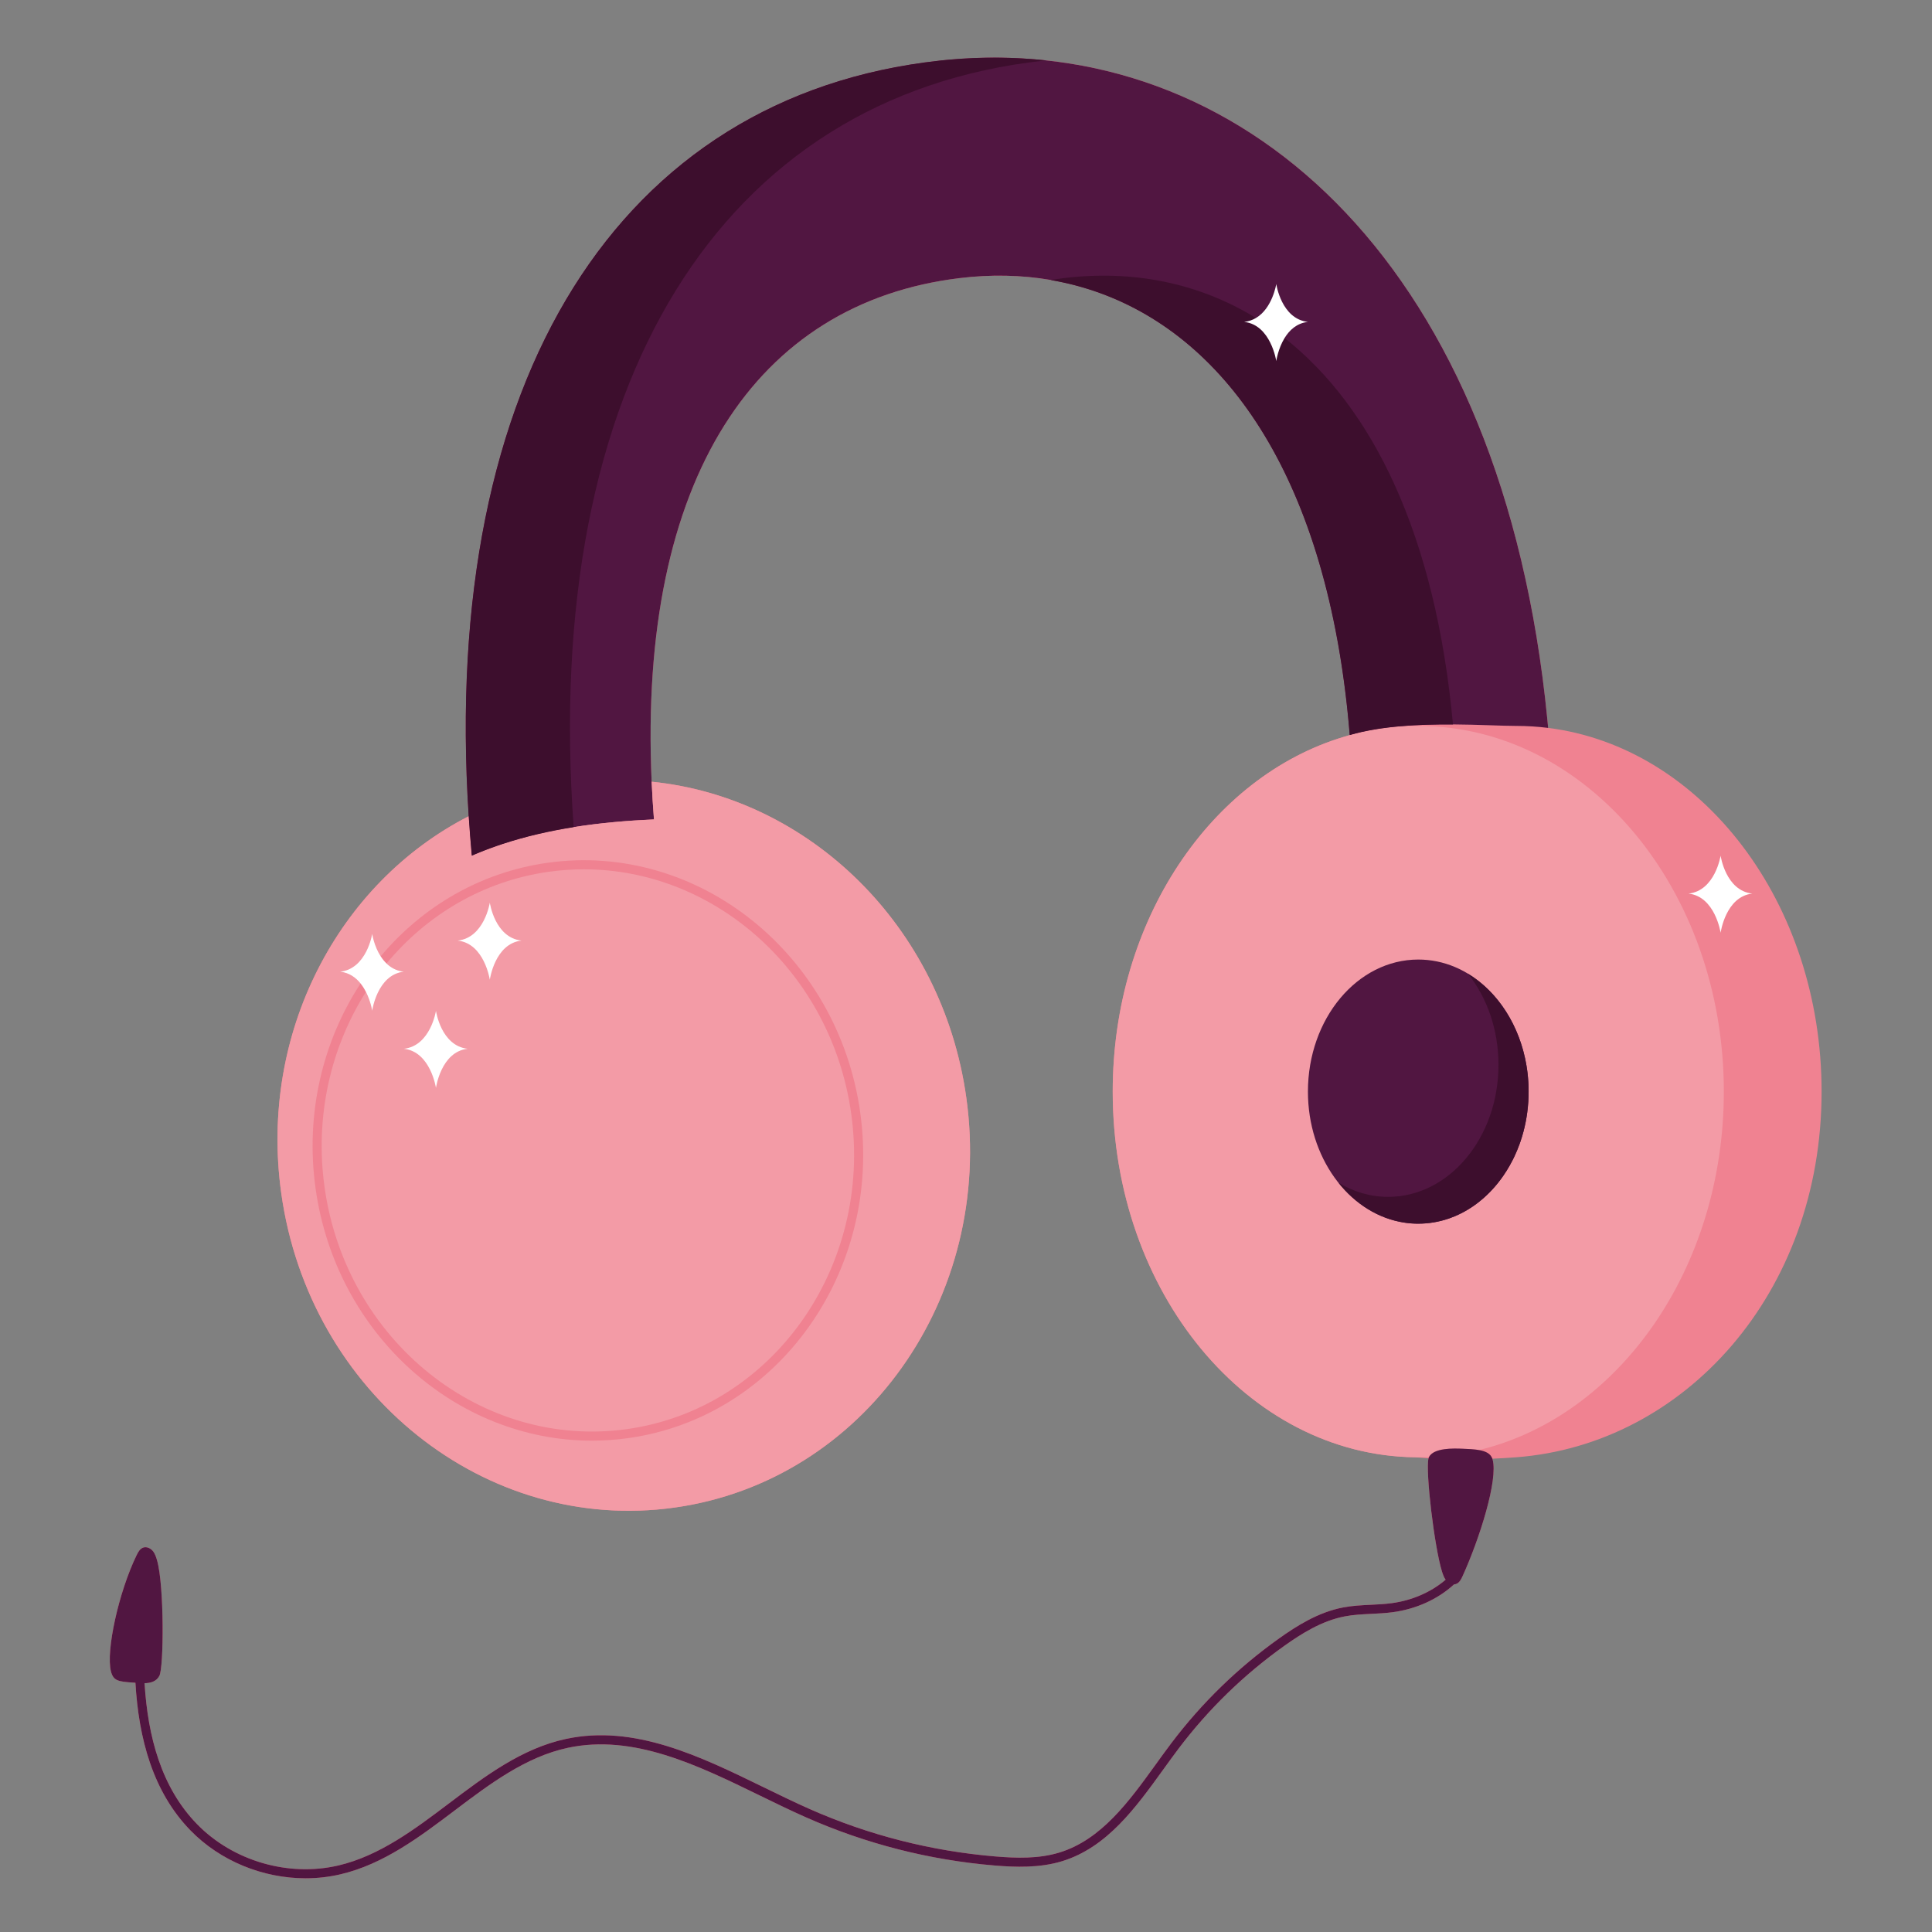<?xml version="1.0" encoding="utf-8"?>
<!-- Generator: Adobe Illustrator 27.5.0, SVG Export Plug-In . SVG Version: 6.00 Build 0)  -->
<svg version="1.1" id="Capa_1" xmlns="http://www.w3.org/2000/svg" xmlns:xlink="http://www.w3.org/1999/xlink" x="0px" y="0px"
	 viewBox="0 0 2122 2122" style="enable-background:new 0 0 2122 2122;" xml:space="preserve">
<rect x="0" y="0" width="2122" height="2122" fill="#808080" stroke="none"/>
<path style="fill:#F08291;" d="M1700.391,799.496c-0.298-3.277-0.603-6.555-0.926-9.833
	c-48.826-496.115-327.401-743.909-639.688-725.39l-0.422,0.025c-0.94,0.057-1.881,0.115-2.822,0.177l-0.886,0.058
	c-0.822,0.055-1.644,0.111-2.466,0.169l-1.255,0.092c-0.725,0.053-1.45,0.107-2.175,0.163c-0.557,0.043-1.115,0.089-1.673,0.134
	c-0.605,0.048-1.209,0.095-1.814,0.146c-1.164,0.097-2.33,0.197-3.495,0.302l-0.287,0.027c-1.145,0.103-2.289,0.21-3.433,0.319
	l-1.15,0.115c-0.845,0.084-1.69,0.166-2.535,0.253c-1.256,0.13-2.514,0.263-3.77,0.402
	c-350.849,38.543-548.065,348.842-516.786,829.839c-142.95,73.175-230.533,237.867-205.878,414.183
	c30.718,219.688,224.048,374.228,431.813,345.176c207.765-29.052,351.289-230.695,320.57-450.382
	c-26.406-188.848-172.973-329.555-345.577-346.884c-14.938-333.537,115.212-525.97,338.098-553.107
	c34.299-4.176,67.993-3.542,100.498,2.053l-0.308,0.048c147.471,25.248,270.556,152.488,314.973,395.924l0.111,0.607
	c0.161,0.885,0.321,1.773,0.479,2.66l0.131,0.737c0.161,0.905,0.321,1.81,0.48,2.719l0.058,0.333
	c0.525,3.007,1.038,6.032,1.54,9.074l0.084,0.508c0.137,0.831,0.272,1.666,0.407,2.5l0.186,1.151c0.12,0.751,0.24,1.502,0.359,2.255
	c0.074,0.469,0.148,0.939,0.221,1.409c0.113,0.722,0.226,1.444,0.338,2.168c0.071,0.462,0.141,0.926,0.212,1.388
	c0.112,0.737,0.225,1.473,0.337,2.212l0.142,0.958c0.211,1.41,0.419,2.824,0.625,4.241c0.089,0.614,0.178,1.228,0.266,1.843
	c0.09,0.628,0.179,1.259,0.268,1.89c0.083,0.589,0.167,1.179,0.249,1.77c0.089,0.642,0.179,1.283,0.267,1.926
	c0.086,0.626,0.172,1.254,0.257,1.882c0.081,0.597,0.162,1.194,0.242,1.793c0.096,0.716,0.191,1.435,0.286,2.153
	c0.071,0.537,0.142,1.073,0.213,1.61c0.111,0.851,0.22,1.704,0.33,2.558c0.107,0.838,0.214,1.678,0.319,2.52
	c0.097,0.776,0.195,1.554,0.291,2.332c0.059,0.481,0.118,0.963,0.177,1.446c0.099,0.813,0.199,1.627,0.296,2.443
	c0.059,0.493,0.118,0.987,0.176,1.481c0.094,0.798,0.188,1.595,0.281,2.396c0.059,0.516,0.119,1.032,0.179,1.548
	c0.091,0.794,0.181,1.59,0.271,2.386c0.056,0.495,0.112,0.989,0.167,1.485c0.14,1.258,0.278,2.517,0.414,3.781l0.058,0.544
	c0.121,1.133,0.241,2.268,0.36,3.407l0.124,1.208c0.093,0.9,0.185,1.801,0.276,2.705c0.049,0.494,0.099,0.989,0.148,1.485
	c0.079,0.792,0.156,1.583,0.233,2.377c0.055,0.568,0.11,1.136,0.165,1.705c0.075,0.792,0.15,1.586,0.224,2.38
	c0.048,0.51,0.096,1.021,0.143,1.533c0.12,1.301,0.238,2.603,0.354,3.909c0.248,2.797,0.479,5.593,0.701,8.388
	c-2.165,0.63-4.299,1.292-6.399,1.987c-145.857,43.67-253.89,201.565-253.89,389.66c0,220.52,148.494,399.531,332.339,401.628
	c4.735,0.448,9.568,0.833,14.503,1.154c-3.48,14.504,6.502,97.609,14.737,124.108c1.001,3.22,2.109,6.509,4.056,9.228
	c-16.013,13.729-36.981,22.842-59.595,25.814c-7.381,0.97-15.062,1.345-22.487,1.71c-10.051,0.492-20.443,0.999-30.653,2.963
	c-27.096,5.208-50.675,20.097-70.163,33.973c-45.111,32.112-84.911,70.792-118.297,114.957c-5.756,7.615-11.437,15.483-17.15,23.396
	c-29.367,40.667-59.732,82.723-105.91,96.843c-22.946,7.006-47.328,6.197-70.263,4.292c-70.572-5.885-139.201-23.411-203.973-52.088
	c-16.763-7.42-33.963-15.81-50.599-23.922c-69.759-34.022-141.89-69.213-217.159-53.052
	c-48.521,10.412-89.021,41.018-128.185,70.621c-37.552,28.38-76.383,57.724-121.622,68.331
	c-54.97,12.896-115.949-4.921-155.332-45.389c-39.251-40.324-53.995-96.047-57.624-154.788c6.531-0.147,12.769-1.721,16.215-7.94
	c4.999-9.022,5.454-98.972-2.415-126.742c-1.076-3.797-2.291-7.692-4.856-10.691c-2.565-2.999-6.838-4.888-10.544-3.533
	c-3.519,1.287-5.491,4.94-7.128,8.311c-19.686,40.516-33.895,105.079-28.193,127.564c2.612,10.302,7.667,11.298,24.915,12.414
	c0.646,0.041,1.307,0.091,1.98,0.143c3.632,61.171,18.969,119.552,60.498,162.22c32.753,33.652,79.574,52.536,126.375,52.536
	c12.896-0.005,25.793-1.437,38.39-4.39c47.293-11.089,86.979-41.081,125.357-70.09c38.299-28.945,77.902-58.875,124.265-68.823
	c71.9-15.411,142.458,18.991,210.691,52.263c16.716,8.155,34.003,16.584,50.933,24.077c65.793,29.13,135.498,46.928,207.184,52.906
	c22.777,1.905,49.383,2.831,74.009-4.692c49.386-15.099,80.75-58.533,111.079-100.54c5.671-7.854,11.308-15.664,17.023-23.226
	c32.769-43.352,71.839-81.32,116.124-112.843c18.614-13.252,41.04-27.454,66.26-32.297c9.518-1.832,19.106-2.304,29.255-2.801
	c7.627-0.37,15.513-0.76,23.301-1.784c25.84-3.397,49.76-14.242,67.561-30.595c0.825-0.034,1.642-0.195,2.43-0.506
	c3.485-1.375,5.365-5.077,6.917-8.486c18.66-41,39.246-105.926,32.98-128.26l-0.241-0.763c8.434-0.377,17.094-0.895,25.993-1.563
	c184.642-13.87,335.603-179.824,335.603-401.648C2000.737,991.38,1869.168,820.585,1700.391,799.496z"/>
<path style="fill:#511641;" d="M1699.465,789.663c-48.826-496.115-327.401-743.909-639.688-725.39l-0.422,0.025
	c-0.94,0.057-1.881,0.115-2.822,0.177l-0.886,0.058c-0.822,0.055-1.644,0.111-2.466,0.169l-1.255,0.092
	c-0.725,0.053-1.45,0.107-2.175,0.163c-0.557,0.043-1.115,0.089-1.673,0.134c-0.605,0.048-1.209,0.095-1.814,0.146
	c-1.164,0.097-2.33,0.197-3.495,0.302l-0.287,0.027c-1.145,0.103-2.289,0.21-3.433,0.319l-1.15,0.115
	c-0.845,0.084-1.69,0.166-2.535,0.253c-1.256,0.13-2.514,0.263-3.77,0.402c-350.849,38.543-548.065,348.842-516.786,829.839
	c0.93,14.294,2.058,28.737,3.393,43.331c1.05-0.457,2.103-0.907,3.157-1.353l1.053-0.442c0.7-0.293,1.401-0.588,2.103-0.878
	l1.222-0.5c0.68-0.278,1.359-0.555,2.041-0.829l1.139-0.456c0.698-0.277,1.398-0.555,2.098-0.829l1.144-0.446
	c0.754-0.293,1.51-0.583,2.267-0.871l0.891-0.34c0.894-0.338,1.79-0.672,2.686-1.004l0.544-0.202
	c4.494-1.654,9.018-3.229,13.569-4.725l0.083-0.027c25.291-8.312,51.411-14.24,77.874-18.442l0-0.01
	c29.203-4.637,58.824-7.168,88.21-8.461c-1.092-14.04-1.94-27.848-2.548-41.422c-14.938-333.537,115.212-525.97,338.098-553.107
	c34.299-4.176,67.993-3.542,100.498,2.053l-0.308,0.048c147.471,25.248,270.556,152.488,314.973,395.924l0.111,0.607
	c0.161,0.885,0.321,1.773,0.479,2.66l0.131,0.737c0.161,0.905,0.321,1.81,0.48,2.719l0.058,0.333
	c0.525,3.007,1.038,6.032,1.54,9.074l0.084,0.508c0.137,0.831,0.272,1.666,0.407,2.5l0.186,1.151c0.12,0.751,0.24,1.502,0.359,2.255
	c0.074,0.469,0.148,0.939,0.221,1.409c0.113,0.722,0.226,1.444,0.338,2.168c0.071,0.462,0.141,0.926,0.212,1.388
	c0.112,0.737,0.225,1.473,0.337,2.212l0.142,0.958c0.211,1.41,0.419,2.824,0.625,4.241c0.089,0.614,0.178,1.228,0.266,1.843
	c0.09,0.628,0.179,1.259,0.268,1.89c0.083,0.589,0.167,1.179,0.249,1.77c0.089,0.642,0.179,1.283,0.267,1.926
	c0.086,0.626,0.172,1.254,0.257,1.882c0.081,0.597,0.162,1.194,0.242,1.793c0.096,0.716,0.191,1.435,0.286,2.153
	c0.071,0.537,0.142,1.073,0.213,1.61c0.111,0.851,0.22,1.704,0.33,2.558c0.107,0.838,0.214,1.678,0.319,2.52
	c0.097,0.776,0.195,1.554,0.291,2.332c0.059,0.481,0.118,0.963,0.177,1.446c0.099,0.813,0.199,1.627,0.296,2.443
	c0.059,0.493,0.118,0.987,0.176,1.481c0.094,0.798,0.188,1.595,0.281,2.396c0.059,0.516,0.119,1.032,0.179,1.548
	c0.091,0.794,0.181,1.59,0.271,2.386c0.056,0.495,0.112,0.989,0.167,1.485c0.14,1.258,0.278,2.517,0.414,3.781l0.058,0.544
	c0.121,1.133,0.241,2.268,0.36,3.407l0.124,1.208c0.093,0.9,0.185,1.801,0.276,2.705c0.049,0.494,0.099,0.989,0.148,1.485
	c0.079,0.792,0.156,1.583,0.233,2.377c0.055,0.568,0.11,1.136,0.165,1.705c0.075,0.792,0.15,1.586,0.224,2.38
	c0.048,0.51,0.096,1.021,0.143,1.533c0.12,1.301,0.238,2.603,0.354,3.909c0.248,2.797,0.479,5.593,0.701,8.388
	c34.411-10.006,76.641-11.905,113.41-11.659c28.387,0.189,53.519,1.657,69.283,1.657c11.908,0,23.67,0.744,35.257,2.191
	C1700.093,796.219,1699.788,792.942,1699.465,789.663z"/>
<path style="fill:#F39BA6;" d="M1569.464,1600.36l0.016-0.032c5.348-10.254,27.039-9.535,36.674-9.155
	c6.911,0.272,13.151,0.572,18.336,1.487c153.377-37.036,268.868-199.229,268.868-393.705c0-221.824-150.255-401.649-335.603-401.649
	c-28.185,0-55.557,4.158-81.713,11.989c-145.857,43.67-253.89,201.565-253.89,389.66c0,220.52,148.494,399.531,332.339,401.628
	c1.087,0.012,2.174,0.021,3.264,0.021C1561.674,1600.602,1565.577,1600.52,1569.464,1600.36z"/>
<path style="fill:#F39BA6;" d="M630.073,908.471l0,0.01c-26.462,4.202-52.582,10.13-77.874,18.442l-0.083,0.027
	c-4.55,1.496-9.075,3.071-13.569,4.725l-0.544,0.202c-0.896,0.332-1.792,0.667-2.686,1.004l-0.891,0.34
	c-0.756,0.287-1.512,0.577-2.267,0.871l-1.144,0.446c-0.701,0.274-1.4,0.552-2.098,0.829l-1.139,0.456
	c-0.682,0.274-1.362,0.551-2.041,0.829l-1.222,0.5c-0.702,0.29-1.403,0.584-2.103,0.878l-1.053,0.442
	c-1.054,0.446-2.106,0.896-3.157,1.353c-1.335-14.593-2.464-29.037-3.393-43.331c-142.95,73.175-230.533,237.867-205.878,414.183
	c30.718,219.688,224.048,374.228,431.813,345.176c207.765-29.052,351.289-230.695,320.57-450.382
	c-26.406-188.848-172.973-329.555-345.577-346.884c0.608,13.574,1.456,27.382,2.548,41.422
	C688.896,901.302,659.276,903.833,630.073,908.471z"/>
<path style="fill:#F08291;" d="M944.803,1221.764c24.363,174.227-89.99,334.733-254.911,357.797
	c-13.369,1.871-26.674,2.777-39.836,2.782c-149.21,0.005-281.054-116.828-303.442-276.935
	c-11.542-82.537,8.049-161.994,49.398-225.219c-5.246-6.536-12.504-11.843-22.459-12.933c29.312-3.204,35.25-41.659,35.25-41.659
	s1.877,13.201,9.328,24.78c45.668-54.452,109.447-92.425,183.393-102.766C766.442,924.522,920.44,1047.537,944.803,1221.764z"/>
<path style="fill:#F39BA6;" d="M408.804,1110.251c0,0-1.535-10.281-6.893-20.812c-38.394,60.643-56.381,136.176-45.417,214.585
	c23.6,168.779,172.558,287.902,332.014,265.656c159.473-22.299,270.014-177.754,246.414-346.533
	c-21.69-155.118-149.254-268.336-293.564-268.336c-12.709,0-25.544,0.877-38.45,2.68c-72.073,10.078-134.15,47.354-178.368,100.764
	c4.821,4.627,11.044,8.126,19.043,9.001C414.271,1070.461,408.804,1110.251,408.804,1110.251z"/>
<path style="fill:#3D0E2D;" d="M521.358,938.472l1.053-0.442c0.7-0.293,1.401-0.588,2.103-0.878l1.222-0.5
	c0.68-0.278,1.359-0.555,2.041-0.829l1.139-0.456c0.698-0.277,1.398-0.555,2.098-0.829l1.144-0.446
	c0.754-0.293,1.51-0.583,2.267-0.871l0.891-0.34c0.894-0.338,1.79-0.672,2.686-1.004l0.544-0.202
	c4.494-1.654,9.018-3.229,13.569-4.725l0.083-0.027c25.291-8.312,51.411-14.24,77.874-18.442l0-0.01
	c-35.347-487.802,162.182-802.953,515.928-841.815c1.027-0.113,2.051-0.19,3.078-0.297c-34.845-3.751-70.378-4.046-106.31-0.819
	l-0.287,0.027c-1.145,0.103-2.289,0.21-3.433,0.319l-1.15,0.115c-0.845,0.084-1.69,0.166-2.535,0.253
	c-1.256,0.13-2.514,0.263-3.77,0.402c-350.849,38.543-548.065,348.842-516.786,829.839c0.93,14.294,2.058,28.737,3.393,43.331
	C519.251,939.368,520.304,938.918,521.358,938.472z"/>
<path style="fill:#3D0E2D;" d="M1595.851,795.648c-19.204-209.568-89.175-348.874-184.931-424.397
	c-7.291,11.882-9.135,25.306-9.135,25.306s-5.938-39.79-35.25-42.994c4.949-0.541,9.231-2.089,12.932-4.285
	c-63.361-38.911-135.828-52.978-211.226-43.797c-4.701,0.572-9.296,1.329-13.909,2.053l-0.308,0.048
	c147.471,25.248,270.556,152.488,314.973,395.924l0.111,0.607c0.161,0.885,0.321,1.773,0.479,2.66l0.131,0.737
	c0.161,0.905,0.321,1.81,0.48,2.719l0.058,0.333c0.525,3.007,1.038,6.032,1.54,9.074l0.084,0.508c0.137,0.831,0.272,1.666,0.407,2.5
	l0.186,1.151c0.12,0.751,0.24,1.502,0.359,2.255c0.074,0.469,0.148,0.939,0.221,1.409c0.113,0.722,0.226,1.444,0.338,2.168
	c0.071,0.462,0.141,0.926,0.212,1.388c0.112,0.737,0.225,1.473,0.337,2.212l0.142,0.958c0.211,1.41,0.419,2.824,0.625,4.241
	c0.089,0.614,0.178,1.228,0.266,1.843c0.09,0.628,0.179,1.259,0.268,1.89c0.083,0.589,0.167,1.179,0.249,1.77
	c0.089,0.642,0.179,1.283,0.267,1.926c0.086,0.626,0.172,1.254,0.257,1.882c0.081,0.597,0.162,1.194,0.242,1.793
	c0.096,0.716,0.191,1.435,0.286,2.153c0.071,0.537,0.142,1.073,0.213,1.61c0.111,0.851,0.22,1.704,0.33,2.558
	c0.107,0.838,0.214,1.678,0.319,2.52c0.097,0.776,0.195,1.554,0.291,2.332c0.059,0.481,0.118,0.963,0.177,1.446
	c0.099,0.813,0.199,1.627,0.296,2.443c0.059,0.493,0.118,0.987,0.176,1.481c0.094,0.798,0.188,1.595,0.281,2.396
	c0.059,0.516,0.119,1.032,0.179,1.548c0.091,0.794,0.181,1.59,0.271,2.386c0.056,0.495,0.112,0.989,0.167,1.485
	c0.14,1.258,0.278,2.517,0.414,3.781l0.058,0.544c0.121,1.133,0.241,2.268,0.36,3.407l0.124,1.208
	c0.093,0.9,0.185,1.801,0.276,2.705c0.049,0.494,0.099,0.989,0.148,1.485c0.079,0.792,0.156,1.583,0.233,2.377
	c0.055,0.568,0.11,1.136,0.165,1.705c0.075,0.792,0.15,1.586,0.224,2.38c0.048,0.51,0.096,1.021,0.143,1.533
	c0.12,1.301,0.238,2.603,0.354,3.909c0.248,2.797,0.479,5.593,0.701,8.388C1516.852,797.302,1559.082,795.403,1595.851,795.648z"/>
<path style="fill:#511641;" d="M1624.49,1592.659c-5.185-0.916-11.425-1.215-18.336-1.487c-9.635-0.38-31.326-1.098-36.674,9.155
	l-0.016,0.032c-0.177,0.35-0.333,0.81-0.47,1.375c-3.48,14.504,6.502,97.609,14.737,124.108c1.001,3.22,2.109,6.509,4.056,9.228
	c-16.013,13.729-36.981,22.842-59.595,25.814c-7.381,0.97-15.062,1.345-22.487,1.71c-10.051,0.492-20.443,0.999-30.653,2.963
	c-27.096,5.208-50.675,20.097-70.163,33.973c-45.111,32.112-84.911,70.792-118.297,114.957c-5.756,7.615-11.437,15.483-17.15,23.396
	c-29.367,40.667-59.732,82.723-105.91,96.843c-22.946,7.006-47.328,6.197-70.263,4.292c-70.572-5.885-139.201-23.411-203.973-52.088
	c-16.763-7.42-33.963-15.81-50.599-23.922c-69.759-34.022-141.89-69.213-217.159-53.052
	c-48.521,10.412-89.021,41.018-128.185,70.621c-37.552,28.38-76.383,57.724-121.622,68.331
	c-54.97,12.896-115.949-4.921-155.332-45.389c-39.251-40.324-53.995-96.047-57.624-154.788c6.531-0.147,12.769-1.721,16.215-7.94
	c4.999-9.022,5.454-98.972-2.415-126.742c-1.076-3.797-2.291-7.692-4.856-10.691c-2.565-2.999-6.838-4.888-10.544-3.533
	c-3.519,1.287-5.491,4.94-7.128,8.311c-19.686,40.516-33.895,105.079-28.193,127.564c2.612,10.302,7.667,11.298,24.915,12.414
	c0.646,0.041,1.307,0.091,1.98,0.143c3.632,61.171,18.969,119.552,60.498,162.22c32.753,33.652,79.574,52.536,126.375,52.536
	c12.896-0.005,25.793-1.437,38.39-4.39c47.293-11.089,86.979-41.081,125.357-70.09c38.299-28.945,77.902-58.875,124.265-68.823
	c71.9-15.411,142.458,18.991,210.691,52.263c16.716,8.155,34.003,16.584,50.933,24.077c65.793,29.13,135.498,46.928,207.184,52.906
	c22.777,1.905,49.383,2.831,74.009-4.692c49.386-15.099,80.75-58.533,111.079-100.54c5.671-7.854,11.308-15.664,17.023-23.226
	c32.769-43.352,71.839-81.32,116.124-112.843c18.614-13.252,41.04-27.454,66.26-32.297c9.518-1.832,19.106-2.304,29.255-2.801
	c7.627-0.37,15.513-0.76,23.301-1.784c25.84-3.397,49.76-14.242,67.561-30.595c0.825-0.034,1.642-0.195,2.43-0.506
	c3.485-1.375,5.365-5.077,6.917-8.486c18.66-41,39.246-105.926,32.98-128.26l-0.241-0.763
	C1637.195,1596.56,1631.931,1593.973,1624.49,1592.659z"/>
<path style="fill:#FFFFFF;" d="M478.833,1194.904c0,0,5.468-39.789,34.78-42.995c-29.311-3.204-34.78-41.659-34.78-41.659
	s-5.938,38.455-35.25,41.659C472.895,1155.115,478.833,1194.904,478.833,1194.904z"/>
<path style="fill:#FFFFFF;" d="M1436.564,353.563c-29.311-3.204-34.779-41.66-34.779-41.66s-4.104,26.565-22.318,37.375
	c-3.7,2.196-7.982,3.744-12.932,4.285c29.312,3.204,35.25,42.994,35.25,42.994s1.845-13.424,9.135-25.306
	C1416.181,362.677,1424.277,354.906,1436.564,353.563z"/>
<path style="fill:#FFFFFF;" d="M408.804,1110.251c0,0,5.467-39.79,34.78-42.995c-7.999-0.875-14.222-4.374-19.043-9.001
	c-2.494-2.394-4.614-5.089-6.409-7.879c-7.451-11.578-9.328-24.78-9.328-24.78s-5.938,38.455-35.25,41.659
	c9.955,1.089,17.213,6.397,22.459,12.933c2.349,2.928,4.296,6.1,5.899,9.251C407.269,1099.969,408.804,1110.251,408.804,1110.251z"
	/>
<path style="fill:#FFFFFF;" d="M537.983,1076.088c0,0,5.468-39.791,34.78-42.995c-29.312-3.204-34.78-41.659-34.78-41.659
	s-5.938,38.455-35.25,41.659C532.044,1036.297,537.983,1076.088,537.983,1076.088z"/>
<path style="fill:#FFFFFF;" d="M1889.824,939.825c0,0-5.938,38.454-35.25,41.659c29.312,3.204,35.25,42.995,35.25,42.995
	s5.469-39.79,34.78-42.995C1895.293,978.279,1889.824,939.825,1889.824,939.825z"/>
<path style="fill:#511641;" d="M1678.927,1196.565l-0.009-0.582c-0.011-0.678-0.026-1.355-0.045-2.031l-0.01-0.383
	c-0.024-0.792-0.054-1.582-0.088-2.371l-0.023-0.468c-0.031-0.666-0.066-1.33-0.105-1.993l-0.028-0.486
	c-0.098-1.606-0.218-3.206-0.36-4.798l-0.036-0.401c-0.071-0.778-0.146-1.555-0.227-2.329l-0.005-0.049
	c-0.087-0.83-0.181-1.656-0.28-2.482l-0.022-0.181c-0.094-0.776-0.193-1.551-0.297-2.324l-0.021-0.157
	c-0.225-1.653-0.472-3.297-0.743-4.931l-0.017-0.107c-0.107-0.644-0.219-1.286-0.333-1.927l-0.068-0.376
	c-0.096-0.529-0.194-1.058-0.294-1.585l-0.073-0.379c-0.253-1.315-0.522-2.624-0.805-3.925l-0.009-0.042
	c-13.58-62.335-60.936-108.346-117.275-108.346c-66.932,0-121.191,64.937-121.191,145.041c0,71.984,43.818,131.716,101.272,143.086
	l0.031,0.006l1.253,0.24l0.335,0.06l0.991,0.176l1.321,0.218l0.12,0.02c0.461,0.073,0.923,0.142,1.386,0.207l0.196,0.029
	c0.451,0.064,0.903,0.123,1.356,0.181l0.213,0.027l1.259,0.149l0.349,0.039l1.156,0.118l0.427,0.042l1.131,0.098l0.446,0.038
	l1.087,0.076l0.507,0.035l1.067,0.058l0.51,0.026l1.075,0.043l0.521,0.019l1.253,0.029l0.326,0.007
	c0.533,0.008,1.067,0.013,1.602,0.013c11.504,0,22.633-1.918,33.177-5.502c0.479-0.163,0.957-0.329,1.434-0.499
	c1.907-0.679,3.795-1.413,5.661-2.2c2.334-0.984,4.634-2.051,6.9-3.197c0.906-0.459,1.807-0.93,2.702-1.414l1.338-0.736
	c1.333-0.745,2.654-1.518,3.96-2.32c1.307-0.8,2.599-1.628,3.877-2.484c0.852-0.571,1.698-1.153,2.538-1.746
	c0.839-0.594,1.672-1.199,2.499-1.817c0.826-0.618,1.645-1.246,2.458-1.887c1.219-0.96,2.423-1.946,3.611-2.957
	c0.792-0.674,1.577-1.359,2.354-2.055c1.167-1.045,2.317-2.113,3.45-3.206c1.134-1.093,2.25-2.209,3.35-3.349
	c0.733-0.76,1.458-1.53,2.176-2.311c0.717-0.78,1.427-1.571,2.128-2.371c0.701-0.8,1.395-1.611,2.08-2.431
	c0.686-0.82,1.363-1.65,2.032-2.49c1.003-1.259,1.988-2.54,2.953-3.842c0.965-1.302,1.911-2.625,2.837-3.968
	c2.47-3.582,4.799-7.308,6.977-11.165c1.089-1.929,2.14-3.892,3.152-5.886c0.253-0.498,0.504-0.999,0.752-1.501
	c0.496-1.005,0.983-2.017,1.459-3.037c1.906-4.079,3.651-8.282,5.228-12.592c0.394-1.078,0.777-2.162,1.15-3.253
	c4.644-13.603,7.611-28.239,8.595-43.538l0.015-0.229c0.23-3.65,0.347-7.337,0.347-11.058
	C1678.945,1198.156,1678.938,1197.359,1678.927,1196.565z"/>
<path style="fill:#3D0E2D;" d="M1612.373,1069.488c20.729,26.028,33.481,61.237,33.481,100.032
	c0,80.104-54.259,145.041-121.19,145.041c-19.656,0-38.203-5.636-54.618-15.576c18.606,23.361,43.643,39.321,71.722,43.756
	l0.12,0.02c0.461,0.073,0.923,0.142,1.386,0.207l0.196,0.029c0.451,0.064,0.903,0.123,1.356,0.181l0.213,0.027l1.259,0.149
	l0.349,0.039l1.156,0.118l0.427,0.042l1.131,0.098l0.446,0.038l1.087,0.076l0.507,0.035l1.067,0.058l0.51,0.026l1.075,0.043
	l0.521,0.019l1.253,0.029l0.326,0.007c0.533,0.008,1.067,0.013,1.602,0.013c11.504,0,22.633-1.918,33.177-5.502
	c0.479-0.163,0.957-0.329,1.434-0.499c1.907-0.679,3.795-1.413,5.661-2.2c2.334-0.984,4.634-2.051,6.9-3.197
	c0.906-0.459,1.807-0.93,2.702-1.414l1.338-0.736c1.333-0.745,2.654-1.518,3.96-2.32c1.307-0.8,2.599-1.628,3.877-2.484
	c0.852-0.571,1.698-1.153,2.538-1.746c0.839-0.594,1.672-1.199,2.499-1.817c0.826-0.618,1.645-1.246,2.458-1.887
	c1.219-0.96,2.423-1.946,3.611-2.957c0.792-0.674,1.577-1.359,2.354-2.055c1.167-1.045,2.317-2.113,3.45-3.206
	c1.134-1.093,2.25-2.209,3.35-3.349c0.733-0.76,1.458-1.53,2.176-2.311c0.717-0.78,1.427-1.571,2.128-2.371
	c0.701-0.8,1.395-1.611,2.08-2.431c0.686-0.82,1.363-1.65,2.032-2.49c1.003-1.259,1.988-2.54,2.953-3.842
	c0.965-1.302,1.911-2.625,2.837-3.968c2.47-3.582,4.799-7.308,6.977-11.165c1.089-1.929,2.14-3.892,3.152-5.886
	c0.253-0.498,0.504-0.999,0.752-1.501c0.496-1.005,0.983-2.017,1.459-3.037c1.906-4.079,3.651-8.282,5.228-12.592
	c0.394-1.078,0.777-2.162,1.15-3.253c4.644-13.603,7.611-28.239,8.595-43.538l0.015-0.229c0.23-3.65,0.347-7.337,0.347-11.058
	c0-0.798-0.007-1.595-0.018-2.389l-0.009-0.582c-0.011-0.678-0.026-1.355-0.045-2.031l-0.01-0.383
	c-0.024-0.792-0.054-1.582-0.088-2.371l-0.023-0.468c-0.031-0.666-0.066-1.33-0.105-1.993l-0.028-0.486
	c-0.098-1.606-0.218-3.206-0.36-4.798l-0.036-0.401c-0.071-0.778-0.146-1.555-0.227-2.329l-0.005-0.049
	c-0.087-0.83-0.181-1.656-0.28-2.482l-0.022-0.181c-0.094-0.776-0.193-1.551-0.297-2.324l-0.021-0.157
	c-0.225-1.653-0.472-3.297-0.743-4.931l-0.017-0.107C1669.249,1126.251,1645.059,1089.279,1612.373,1069.488z"/>
</svg>
